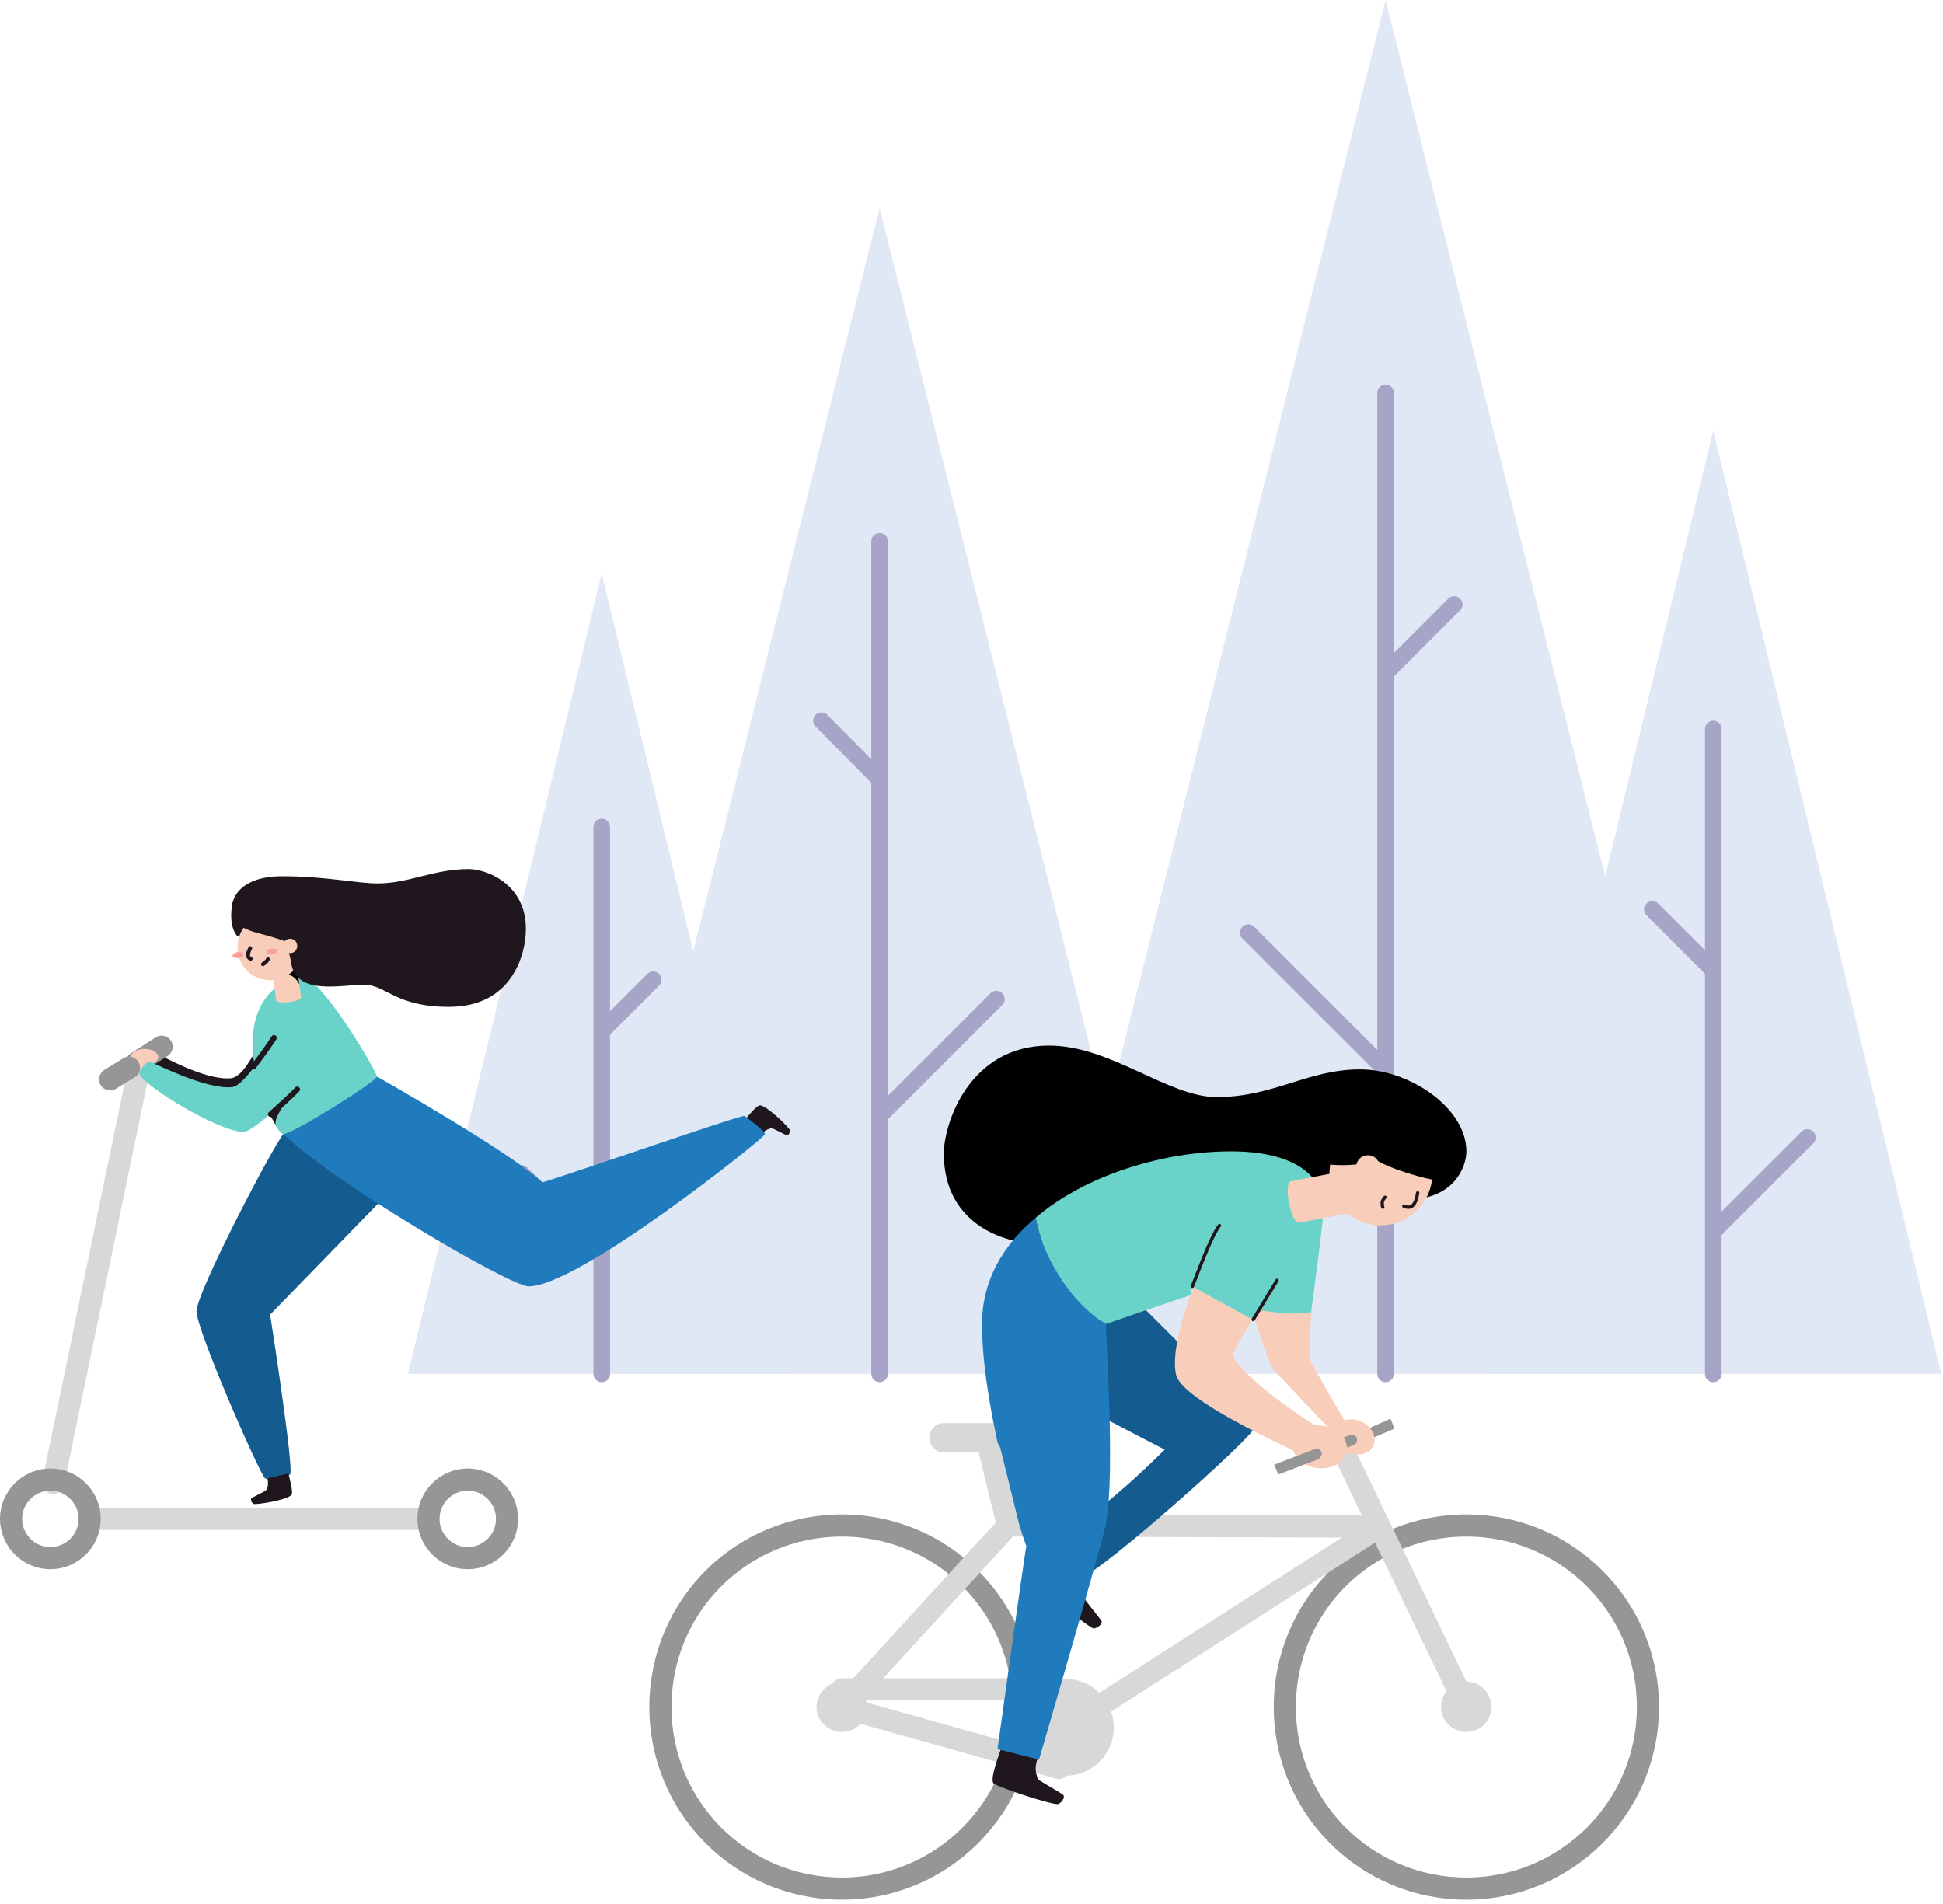<svg version="1.2" xmlns="http://www.w3.org/2000/svg" width="351" height="344"><style>.s0{fill:#e0e7f5}.s1,.s2{fill:none;stroke:#a6a5c7;stroke-linecap:round;stroke-width:3}.s2{stroke:#d8d8d8;stroke-linejoin:round;stroke-width:4}.s3{fill:#d8d8d8}.s4{fill:none;stroke:#969696;stroke-width:4}.s5{fill:#1f161e}.s6{fill:#000}.s7{fill:#969696}.s8{fill:#f8cdba}.s9{fill:#145c90}.s10{fill:#207bbd}.s11{fill:#2efff0}.s12{fill:#fbdc8e}.s13{fill:#69d2c9}.s14{fill:none;stroke:#1f161e;stroke-linecap:round;stroke-width:.6}.s15{fill:#fa9e9f}.s16{stroke:#1f161e;stroke-width:.7}.s16,.s17,.s18{fill:none;stroke-linecap:round}.s17{stroke:#969696;stroke-width:4}.s18{stroke:#1f161e;stroke-linejoin:round}</style><path class="s0" d="M211.7 248.2H106.1l52.8-210.6z"/><path class="s0" d="M143.7 248.2h-70l35-144.6z"/><path class="s1" d="M108.7 149.4v98.8M158.9 97.8v150.4M108.7 186.3l9.3-9.3M108.7 226.4 94.2 212M158.9 140.8l-10.5-10.6M158.9 201.6l21.1-21.1"/><path class="s0" d="m250.3 0 62.2 248.2H188.1z"/><path class="s0" d="m309.5 77.8 41.2 170.4h-82.5z"/><path class="s1" d="M309.5 131.7v116.5M250.3 71v177.2M309.5 175.3l-11-11M309.5 222.5l17-17M250.3 121.6l12.4-12.4M250.3 193.3l-24.8-24.8"/><path class="s2" d="M152.1 305.2h40M152.1 308.4l39.2 11"/><path class="s3" d="M167.9 259.7c0-1.4 1.1-2.6 2.6-2.6h14.6c1.4 0 2.6 1.2 2.6 2.6 0 1.5-1.2 2.7-2.6 2.7h-14.6c-1.5 0-2.6-1.2-2.6-2.7z"/><path class="s2" d="m182.1 275.6 67.1.2"/><path class="s4" d="M264.9 341.2c-18.2 0-32.8-14.7-32.8-32.8 0-18.2 14.6-32.8 32.8-32.8 18.1 0 32.8 14.6 32.8 32.8 0 18.1-14.7 32.8-32.8 32.8z"/><path class="s2" d="m264.9 308.4-22.5-46.8"/><path class="s3" d="M192.5 320.8c-4.8 0-8.7-3.9-8.7-8.7 0-4.8 3.9-8.8 8.7-8.8 4.8 0 8.7 4 8.7 8.8 0 4.8-3.9 8.7-8.7 8.7z"/><path class="s4" d="M152.1 341.2c-18.2 0-32.8-14.7-32.8-32.8 0-18.2 14.6-32.8 32.8-32.8 18.1 0 32.8 14.6 32.8 32.8 0 18.1-14.7 32.8-32.8 32.8z"/><path class="s5" d="M187.5 317.6q-.2.5-.3.9-.1.5-.1 1t.1.9q.1.5.3 1c.5.5 4.2 2.5 4.6 2.9.3.4-.2 1.3-.9 1.6-.6.4-10.9-3-11.7-3.7-.8-.8 1.2-5.7 1.4-6.5M197.1 285.1q-.3.3-.5.7-.3.5-.5.9-.2.5-.2.9-.1.5-.1 1c.2.6 3 3.8 3.2 4.3.2.5-.7 1.2-1.4 1.3-.6.1-9.1-6.7-9.5-7.7-.5-1 3.1-4.9 3.6-5.6"/><path class="s6" d="M254.2 216.7c-1.9 0-8.5-5.2-9.4-6.3-.8 2.8-13.3 1.7-14.1 10.8-1.4 0-41.9 3.3-44.8 3.3-3 0-15.4-2.5-15.4-16.1 0-5.4 4.6-19.5 19-19.5 11.2 0 21.5 9.3 30.3 9.3 10.3 0 16.4-5 25.9-5 9 0 19.2 7 19.2 14.8 0 2.8-2.2 8.7-10.7 8.7z"/><path class="s7" d="m246.7 258.3 4.5-2 .7 1.8-4.4 1.9z"/><path class="s8" d="m237 236.2-.2 2.2q-.1 1.1-.1 2.2-.1 1.1-.1 2.2v2.3l.2 1s5.8 10.1 6.3 10.9c.4.7-2.2 1.9-2.2 1.9s-10.3-10.8-11-11.7c-.7-.9-3.8-10.2-3.8-11.3.1-1.1 10.9.3 10.9.3z"/><path class="s9" d="M205.7 235.4c.7.7 21.1 20.7 21 22.4-.2 1.8-27.9 26.3-31.1 27-3.2.7-.3-9.7.9-10.6q1.8-1.4 3.6-2.9t3.5-3q1.8-1.6 3.5-3.2t3.3-3.2c-2-1-23.2-12.2-26.4-13.5-3.1-1.3 21.7-13 21.7-13z"/><path class="s10" d="M199.8 275.1c-.2 2.2-12.1 42.8-12.1 42.8l-7.5-1.9s4.7-33.9 5.2-36.7c-2.1-5.7-8-26.1-8-40.1 0-7.8 3.8-14.3 9.7-19.2 1.1 6.3 5.9 15 12.7 19.2-.1 1.2 1.7 27.2 0 35.9z"/><path class="s8" d="M236 263.2c-4.5-2.2-22.2-10.2-23.5-14.7-2-7.4 8.4-28.4 9-29.6 0 0 11.2 11.7 8.9 13.9-2.4 2.1-6.8 9.9-7.8 12 2.1 4.4 14.7 12.8 15.6 13 1 .2.8 1 .8 1s1.5 6.6-3 4.4z"/><path class="s12" d="M186.1 220.9c.3-.3.6-.6 1-.9q-.5.4-1 .9z"/><path class="s13" d="M239.2 217.7c0 1.5-2.1 17.9-2.4 19.4q-1.2.1-2.3.2h-2.4q-1.1-.1-2.3-.3-1.1-.1-2.3-.3v-.1c-.4.6-.8 1.3-1.1 1.8-.4-.1-8.1-4.4-11-6-.1.3-.2 1-.4 1.6-6.3 2.1-15.2 5.2-15.2 5.2-6.9-4.2-11.6-12.9-12.7-19.2 9.2-7.9 23.4-12 35.3-12 15.7 0 16.8 8.2 16.8 9.7z"/><path class="s8" d="m245.2 218.9-10.5 2c-1.5.3-2.9-7.2-1.5-7.5l10.5-2z"/><path class="s14" d="M215.4 232.4c.6-1.4 3.3-9 4.9-11M226.4 238.4c.7-1.2 4.3-7.1 4.3-7.1"/><path class="s8" d="M248.1 261.1c-.6 1.6-2.7 2.1-4.7 1.3-1.9-.9-2.9-2.8-2.2-4.3.6-1.6 2.7-2.1 4.7-1.3 1.9.9 2.9 2.8 2.2 4.3z"/><path class="s7" d="M240.5 261.6c-.2-.5.1-1.1.6-1.3l2.7-1c.5-.2 1.1 0 1.3.5.2.5-.1 1.1-.6 1.3l-2.7 1c-.5.2-1.1 0-1.3-.5z"/><path class="s8" d="M243.3 262.1c-.4 2.2-2.8 3.5-5.5 3.1-2.7-.4-4.6-2.5-4.3-4.6.4-2.1 2.8-3.5 5.5-3 2.7.4 4.6 2.4 4.3 4.5z"/><path class="s7" d="m230.2 264.6 7.3-2.8q.1-.1.3-.1.2 0 .4.1t.3.2q.1.1.2.3.1.2.1.4t-.1.3q-.1.2-.2.3l-.3.3-7.3 2.8z"/><path class="s8" d="M247.1 212.9c-1.1 0-2.1-1-2.1-2.1 0-1.2 1-2.1 2.1-2.1 1.2 0 2.1.9 2.1 2.1 0 1.1-.9 2.1-2.1 2.1z"/><path class="s8" d="M258.7 213.1c-.3 2.5-1.6 4.8-3.6 6.3-2 1.6-4.5 2.2-7 1.9-2.5-.4-4.7-1.8-6.2-3.8-1.5-2.1-2-4.6-1.6-7.1q1.1.1 2.2.1t2.2-.1q1.1-.1 2.1-.2l2.2-.4c2.2 1.3 7.1 2.8 9.7 3.3z"/><path class="s14" d="M256.1 215.5c-.1.5-.4 3.4-2.5 2.4M249.8 218.1q-.1-.2-.1-.5v-.5l.2-.4q.1-.2.3-.4"/><path class="s3" d="M152.1 312.9c-2.5 0-4.6-2-4.6-4.5s2.1-4.6 4.6-4.6c2.5 0 4.5 2.1 4.5 4.6 0 2.5-2 4.5-4.5 4.5zM264.9 312.9c-2.5 0-4.6-2-4.6-4.5s2.1-4.6 4.6-4.6c2.5 0 4.5 2.1 4.5 4.6 0 2.5-2 4.5-4.5 4.5z"/><path class="s2" d="m192.5 312.1 56.7-36.3M152.1 308.4l30-32.8M182.1 275.6l-3.3-13.4M9.6 267.9l15.6-75.3"/><path class="s5" d="M52.1 196.5c-1.6 1.5-5 6.7-6.5 6.7-4.5 0-18-8.2-18.9-10.5-.2-.6 1.4-2.2 1.8-2.2.5 0 8.3 4.7 13.2 4.3 2.6-.3 4.3-5.5 7.2-8.6M134.5 202.4c.3-.4 2.1-2.6 2.7-2.7 1.1-.2 5.5 4.1 5.5 4.5 0 .4-.2.9-.5.9s-2.5-1.3-2.9-1.3q-.3.1-.5.2-.3.1-.5.2l-.4.4-.4.4"/><path class="s9" d="m70 215.7-21.2 21.8s4.4 28.1 3.6 28.9q-.5.3-1 .5-.6.2-1.1.3-.6.1-1.2.1l-1.2-.2c-.9-.6-12.4-26.8-12.4-30.2 0-3.5 14.3-30.7 15.7-32z"/><path class="s10" d="M68.1 194.5c1.6.9 23.8 13.5 29.9 19.1 3.3-.9 36.1-12.3 36.5-12 .4.3 3.7 2.7 3.7 3.3 0 .6-33.6 27.5-42.7 27.5-3.3 0-35.1-18.6-44.3-27.5-1-5 12.6-13 16.9-10.4z"/><path class="s13" d="M53.8 176.2c3.4-1.2 14.3 17.4 14.3 18.3 0 .8-15.4 10.5-17 10.4-1.5-.1-13-23.1 2.7-28.7z"/><path class="s5" d="M43.1 169.2c-.4 0-1.9-1.9-1.1-6.1 1-1.2 4.2-1.6 4.3-.2.1 1.4-1.8 6.4-3.2 6.3z"/><path class="s8" d="m49.1 175.2 4.5-.6.8 5.5c.1.9-4.4 1.4-4.5.6z"/><path class="s6" d="M54.1 177.9c-.1-.5-1.4-2.1-2.3-1.7 1.1-.5 1.4-1.9 1.8-1.6z"/><path class="s8" d="M48.8 177.1c-3.3 0-5.9-2.7-5.9-6s2.6-5.9 5.9-5.9c3.3 0 6 2.6 6 5.9 0 3.3-2.7 6-6 6z"/><path class="s15" d="M43.1 173.1c-.6 0-1.1-.1-1.1-.4 0-.3.4-.6.9-.7.6 0 1 .1 1.1.4 0 .3-.4.6-.9.7zM49.2 172.4c-.5.1-1-.1-1-.4-.1-.3.3-.6.9-.6.5-.1 1 .1 1 .3.1.3-.3.6-.9.7z"/><path class="s16" d="M45.2 171.3c-.1.3-.9 1.6.1 1.9M48.4 173.3q-.1.2-.2.3l-.2.2-.2.2q-.2.1-.3.2"/><path class="s5" d="M51 158.3c7.8 0 13.5 1.3 17.2 1.3 5.7 0 10.1-2.6 16.5-2.6 2.9 0 10.3 2.5 10.3 10.8 0 4.8-2.6 14.1-13.9 14.1-9.7 0-11.4-4-15.3-4-4.1 0-11.8 1.9-13.1-3.4q-.1-.6-.2-1.1-.1-.6-.3-1.2-.2-.5-.4-1.1-.2-.6-.4-1.1c-4.4-1.5-5.7-1.4-7.8-2.6-2.9-1.4-3.1-9.1 7.4-9.1z"/><path class="s8" d="M52.4 172.2c-.7 0-1.3-.6-1.3-1.3 0-.7.6-1.3 1.3-1.3.8 0 1.3.6 1.3 1.3 0 .7-.5 1.3-1.3 1.3z"/><path class="s5" d="M52.1 266.2c.1.5.9 3.3.6 3.8-.6 1-6.5 1.9-6.9 1.7-.3-.2-.6-.7-.4-1 .2-.2 2.4-1.2 2.7-1.5q.1-.2.2-.5.1-.2.1-.5v-.6q0-.3-.1-.5"/><path class="s2" d="M16.2 274.4h61.2"/><path class="s17" d="m24.7 192 4.5-2.9"/><path class="s8" d="M26.1 192.4c-1.3 0-2.5-.7-2.5-1.4 0-.8 1.2-1.5 2.5-1.5 1.4 0 2.5.7 2.5 1.5 0 .7-1.1 1.4-2.5 1.4z"/><path class="s8" d="M24.2 194c-1.4 0-2.5-.6-2.5-1.4 0-.8 1.1-1.5 2.5-1.5s2.5.7 2.5 1.5-1.1 1.4-2.5 1.4z"/><path class="s17" d="m19.9 195 3.4-2.1"/><path class="s13" d="M53.7 196.8c-1.5 1.5-8.1 7.7-9.7 7.7-4.4 0-17.9-8.2-18.8-10.5-.2-.6 1.3-2.2 1.8-2.2.4 0 10.1 5.1 14.9 4.6 2.6-.2 7.7-9.5 10.6-12.5"/><path class="s4" d="M9.1 281.5c-3.9 0-7.1-3.2-7.1-7.1 0-3.9 3.2-7.1 7.1-7.1 3.9 0 7.1 3.2 7.1 7.1 0 3.9-3.2 7.1-7.1 7.1zM84.5 281.5c-3.9 0-7.1-3.2-7.1-7.1 0-3.9 3.2-7.1 7.1-7.1 3.9 0 7.1 3.2 7.1 7.1 0 3.9-3.2 7.1-7.1 7.1z"/><path class="s18" d="M45.8 192.7c1.2-1.6 2.6-3.5 3.7-5.2M53.7 196.8c-.7.8-2.8 2.7-4.8 4.5"/><path class="s5" d="M51.9 198.8c-.4.4-2.7 3.6-2 4.6-.9-1.6-1.1-2-1.1-2"/></svg>